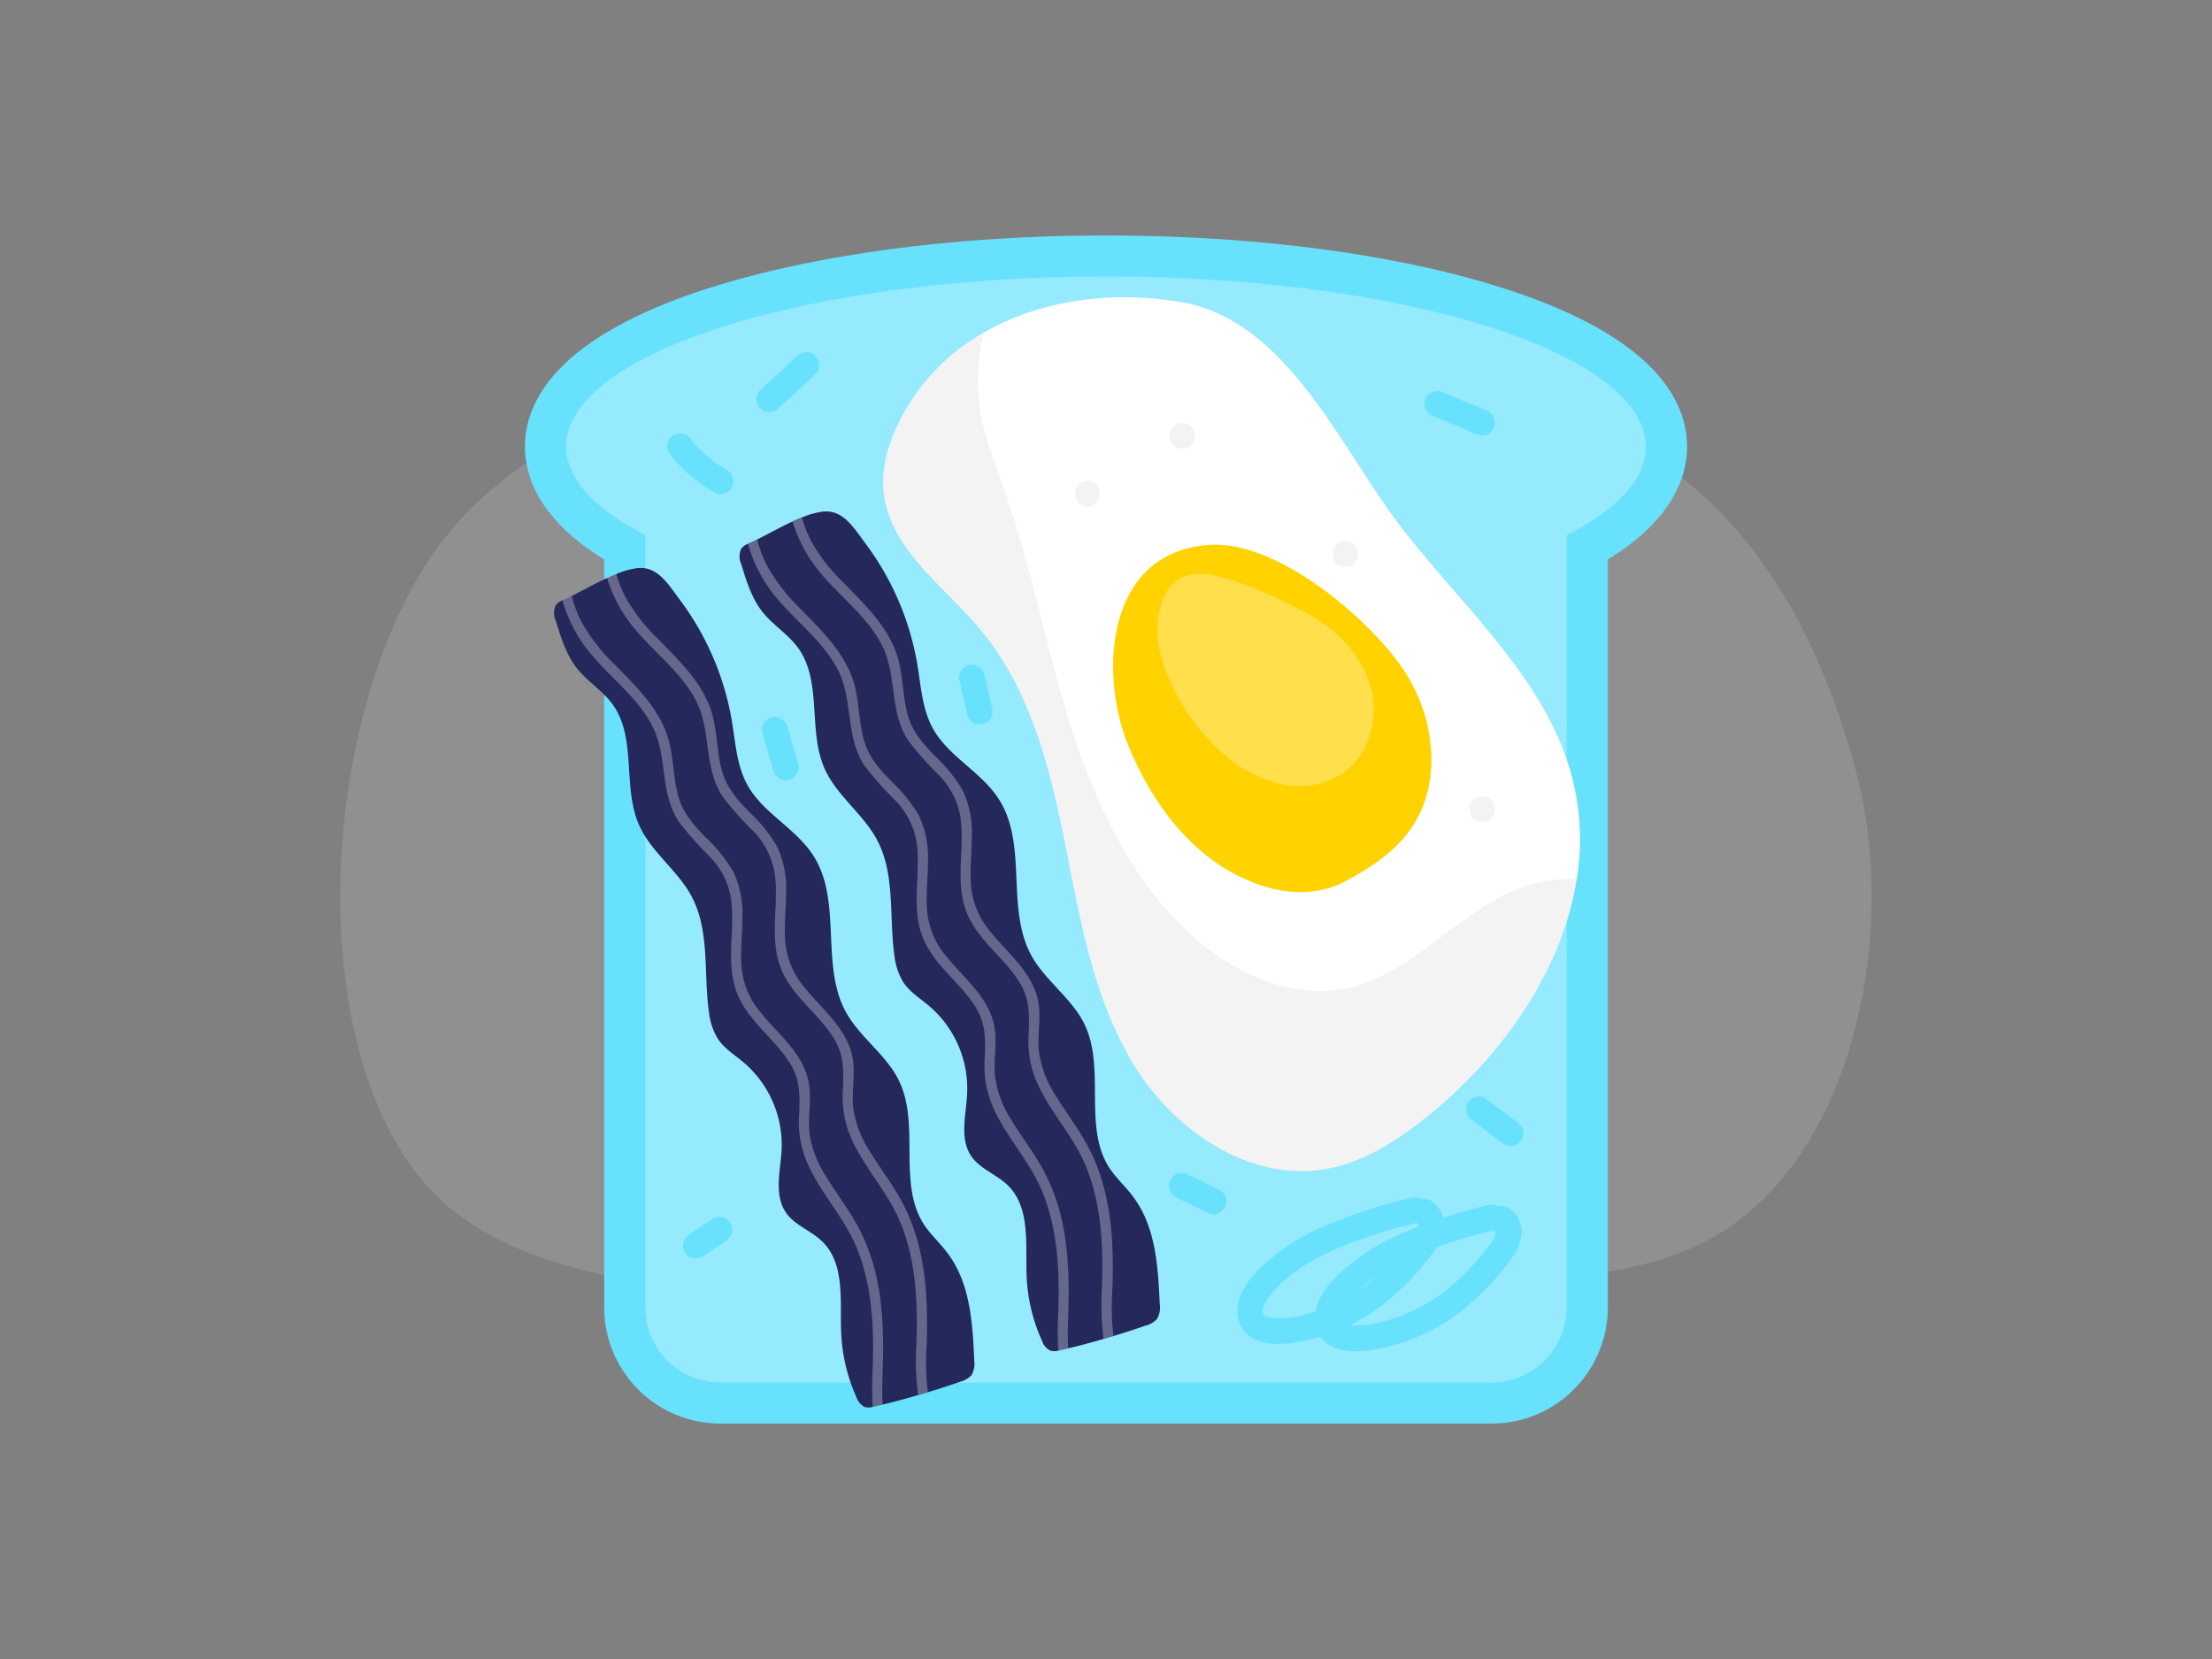 <svg id="Layer_1" data-name="Layer 1" xmlns="http://www.w3.org/2000/svg" viewBox="0 0 400 300"><rect x="0" y="0" width="400" height="300" fill="#808080" stroke="none"/><title>_</title><path d="M335.57,139.24c-9.78-36.4-29.53-59.9-62.55-67.5-45.71-10.51-103.5-11.08-147.72-.49-16.47,4-33,11.3-44.48,25.54-21.24,26.39-27,84.57-6.76,113.71,9,13,24,17.83,38.18,20.75,53.88,11.13,109.14,5,163.73.35,12.65-1.07,25.84-2.23,36.76-9.7C335.9,206.06,343.13,167.35,335.57,139.24Z" fill="#dddbdb" opacity="0.18"/><path d="M130.26,257.42a21,21,0,0,1-21-21V101.18c-11.72-7.21-14.33-15-14.33-20.4,0-8.3,5.86-20.05,33.8-28.85,19.15-6,44.46-9.35,71.27-9.35s52.12,3.32,71.27,9.35c27.94,8.8,33.8,20.55,33.8,28.85,0,5.45-2.61,13.19-14.33,20.4V236.42a21,21,0,0,1-21,21Z" fill="#68e1fd"/><path d="M200,50c-53.91,0-97.62,13.77-97.62,30.75,0,5.88,5.24,11.37,14.33,16v139.6A13.55,13.55,0,0,0,130.26,250H269.74a13.55,13.55,0,0,0,13.55-13.55V96.82c9.09-4.67,14.33-10.16,14.33-16C297.62,63.8,253.91,50,200,50Z" fill="#fff" opacity="0.3"/><path d="M175.68,248.67a4.15,4.15,0,0,1-2,1.18c-1.95.68-3.91,1.31-5.88,1.91l-1.77.52q-3.18.93-6.41,1.71c-.47.11-.93.21-1.39.33l-.42.09a2.63,2.63,0,0,1-1.5,0,3.09,3.09,0,0,1-1.42-1.72,31.45,31.45,0,0,1-2.77-11.52c-.27-5.81.76-12.54-3.38-16.62-2-2-5-2.94-6.6-5.26-2.24-3.23-1-7.57-.79-11.48a19.63,19.63,0,0,0-6.77-15.6c-1.67-1.42-3.63-2.59-4.82-4.44a11.85,11.85,0,0,1-1.56-4.74c-1-7,.2-14.63-3.12-20.9-2.51-4.75-7.33-8-9.51-12.93-3.06-6.9-.37-15.76-4.81-21.86-1.79-2.45-4.51-4.08-6.41-6.46s-2.93-5.59-3.84-8.62a3.31,3.31,0,0,1,0-2.84,2.74,2.74,0,0,1,1.14-.84l.31-.14c.44-.19.89-.4,1.37-.64,2-1,4.2-2.24,6.41-3.26.56-.26,1.12-.51,1.68-.73a15.54,15.54,0,0,1,3.7-1.06c3.73-.49,5.67,2.83,7.78,5.66a50.7,50.7,0,0,1,9.45,22c.65,3.92.87,8,2.79,11.51,2.85,5.18,8.88,7.91,12,12.91,5.19,8.19,1.16,19.68,5.83,28.19,2.53,4.59,7.3,7.69,9.59,12.4,3.91,8.05-.35,18.64,4.58,26.1,1.2,1.79,2.83,3.24,4.14,5,4.14,5.38,4.6,12.63,4.89,19.42A4.27,4.27,0,0,1,175.68,248.67Z" fill="#24285b"/><path d="M159.62,247.72c-.06,2-.15,4.16,0,6.27-.47.11-.93.21-1.39.33l-.42.09a63.5,63.5,0,0,1,0-7c.25-7.27-.07-14.73-2.81-21.58-2.25-5.6-6.58-10-9-15.49a18.56,18.56,0,0,1-1.5-8.67c.16-3.2.24-6.13-1.41-9-2.62-4.5-7.25-7.51-9.46-12.28-2.64-5.64-.65-11.79-1.41-17.71a14,14,0,0,0-3.87-7.77,61.87,61.87,0,0,1-5.49-6.17c-3.62-5.24-2.07-12-4.92-17.48-2.54-4.93-7.1-8.37-10.67-12.51a26.4,26.4,0,0,1-5.57-10.22l.31-.14c.44-.19.89-.4,1.37-.64a21.76,21.76,0,0,0,1.84,4.83,33.69,33.69,0,0,0,6,7.65c4.26,4.36,8.8,8.67,10,14.9.62,3,.63,6.19,1.54,9.17.85,2.82,2.77,5,4.78,7.06a27.64,27.64,0,0,1,5.06,6.25,17.84,17.84,0,0,1,1.64,8.5c0,3.08-.43,6.18-.09,9.26a14.51,14.51,0,0,0,3.31,7.6c3,3.81,7.26,7,8.59,11.93.89,3.23,0,6.55.32,9.83a19.22,19.22,0,0,0,3.08,8.13c1.52,2.5,3.28,4.86,4.8,7.37a34.9,34.9,0,0,1,3.7,8.5C159.67,234.91,159.84,241.35,159.62,247.72Z" fill="#fff" opacity="0.3"/><path d="M167.79,251.76l-1.77.52a48.88,48.88,0,0,1-.3-9.43c.25-7.27-.07-14.73-2.81-21.57-2.24-5.6-6.58-10-9-15.49a18.72,18.72,0,0,1-1.49-8.68c.14-3.19.23-6.13-1.43-9-2.62-4.49-7.24-7.5-9.46-12.26-2.63-5.66-.64-11.8-1.41-17.72a14.08,14.08,0,0,0-3.85-7.77,60.85,60.85,0,0,1-5.5-6.18c-3.62-5.24-2.06-12-4.91-17.47-2.55-4.93-7.11-8.38-10.68-12.51a26.69,26.69,0,0,1-5.43-9.74c.56-.26,1.12-.51,1.68-.73a21.42,21.42,0,0,0,1.7,4.29,32.91,32.91,0,0,0,6,7.65c4.25,4.38,8.8,8.67,10,14.91.61,3,.62,6.18,1.53,9.16.87,2.82,2.78,5,4.79,7.06a27.64,27.64,0,0,1,5.06,6.26,17.81,17.81,0,0,1,1.63,8.49c0,3.08-.42,6.19-.08,9.27a14.7,14.7,0,0,0,3.31,7.6c3,3.81,7.25,7.05,8.59,11.93.9,3.24,0,6.54.32,9.82a19.22,19.22,0,0,0,3.08,8.13c1.52,2.51,3.29,4.86,4.81,7.38a34.13,34.13,0,0,1,3.68,8.5c1.75,6.17,1.92,12.63,1.72,19A45.49,45.49,0,0,0,167.79,251.76Z" fill="#fff" opacity="0.3"/><path d="M209.23,238.51a4.15,4.15,0,0,1-2,1.18c-1.95.68-3.91,1.31-5.88,1.91l-1.77.52q-3.18.93-6.42,1.71l-1.38.33-.42.09a2.63,2.63,0,0,1-1.5-.05,3.06,3.06,0,0,1-1.42-1.72A31.25,31.25,0,0,1,185.66,231c-.27-5.81.76-12.54-3.38-16.62-2-2-5-2.93-6.61-5.26-2.23-3.22-.95-7.56-.78-11.48A19.6,19.6,0,0,0,168.12,182c-1.67-1.43-3.63-2.6-4.82-4.45a11.85,11.85,0,0,1-1.56-4.74c-1-7,.2-14.63-3.13-20.9-2.5-4.75-7.32-8-9.5-12.93-3.06-6.9-.37-15.76-4.81-21.85-1.79-2.46-4.52-4.09-6.42-6.47s-2.92-5.59-3.83-8.62a3.31,3.31,0,0,1,0-2.84,2.83,2.83,0,0,1,1.14-.84l.31-.14c.44-.19.89-.4,1.37-.64,2-1,4.2-2.24,6.4-3.26.57-.26,1.13-.51,1.69-.73a15.54,15.54,0,0,1,3.7-1.06c3.73-.49,5.67,2.83,7.78,5.66a50.7,50.7,0,0,1,9.45,22c.65,3.92.87,8,2.79,11.51,2.85,5.18,8.88,7.91,12,12.91,5.19,8.19,1.16,19.68,5.83,28.19,2.53,4.59,7.3,7.69,9.59,12.4,3.91,8.05-.35,18.64,4.58,26.1,1.2,1.79,2.83,3.24,4.14,5,4.14,5.38,4.6,12.64,4.89,19.42A4.27,4.27,0,0,1,209.23,238.51Z" fill="#24285b"/><path d="M193.17,237.56c-.06,2-.15,4.16,0,6.27l-1.38.33-.42.09a63.5,63.5,0,0,1,0-7c.25-7.27-.07-14.73-2.81-21.58-2.25-5.59-6.58-10-9-15.48a18.62,18.62,0,0,1-1.5-8.68c.16-3.2.24-6.13-1.41-9-2.62-4.5-7.25-7.51-9.47-12.27-2.63-5.65-.64-11.79-1.4-17.72a14,14,0,0,0-3.87-7.76,63.12,63.12,0,0,1-5.49-6.18c-3.62-5.24-2.07-12-4.92-17.48-2.54-4.92-7.1-8.37-10.67-12.5a26.51,26.51,0,0,1-5.57-10.23l.31-.14c.44-.19.89-.4,1.37-.64a21.57,21.57,0,0,0,1.84,4.83,33.69,33.69,0,0,0,5.95,7.65c4.26,4.36,8.8,8.67,10.05,14.9.62,3,.62,6.19,1.54,9.17.85,2.82,2.77,5,4.78,7.06a27.87,27.87,0,0,1,5.06,6.25,17.86,17.86,0,0,1,1.64,8.5c0,3.08-.43,6.18-.09,9.27a14.51,14.51,0,0,0,3.31,7.59c3,3.81,7.26,7,8.59,11.93.89,3.24,0,6.55.32,9.83A19.08,19.08,0,0,0,183,202.7c1.52,2.5,3.28,4.86,4.8,7.37a34.8,34.8,0,0,1,3.7,8.51C193.22,224.75,193.39,231.19,193.17,237.56Z" fill="#fff" opacity="0.3"/><path d="M201.34,241.6l-1.77.52a48.86,48.86,0,0,1-.3-9.43c.24-7.27-.07-14.73-2.81-21.56-2.24-5.61-6.58-10-9-15.5A19,19,0,0,1,186,187c.15-3.19.24-6.13-1.42-9-2.62-4.49-7.24-7.49-9.46-12.26-2.63-5.65-.64-11.8-1.41-17.72a14.08,14.08,0,0,0-3.85-7.77,61.83,61.83,0,0,1-5.5-6.17c-3.62-5.25-2.07-12-4.91-17.48-2.55-4.93-7.11-8.38-10.68-12.51a26.86,26.86,0,0,1-5.44-9.74c.57-.26,1.13-.51,1.69-.73a21.74,21.74,0,0,0,1.7,4.3,33.07,33.07,0,0,0,6,7.64c4.25,4.38,8.8,8.67,10,14.91.61,3,.62,6.18,1.53,9.16.87,2.83,2.78,5,4.79,7.06a27.92,27.92,0,0,1,5.06,6.26,17.81,17.81,0,0,1,1.63,8.49c0,3.09-.42,6.19-.08,9.27a14.7,14.7,0,0,0,3.31,7.6c3,3.81,7.25,7.05,8.59,11.93.89,3.24,0,6.54.32,9.82a19.12,19.12,0,0,0,3.08,8.13c1.52,2.51,3.29,4.86,4.8,7.38a34.16,34.16,0,0,1,3.69,8.5c1.75,6.17,1.92,12.63,1.72,19A45.47,45.47,0,0,0,201.34,241.6Z" fill="#fff" opacity="0.3"/><path d="M285.12,159c-2.61,16.64-13.75,32.33-27.3,43.12-5.24,4.17-11.06,7.93-17.65,9.2-13.79,2.64-27.62-6.6-35-18.55s-9.78-26.21-12.53-40-6.27-28-15.25-38.8c-6.66-8-16.53-14.68-17.61-25-.47-4.51.92-9,3-13.08a37.9,37.9,0,0,1,15.09-15.73c10.48-6.06,23.65-7.64,35.91-5.49,19,3.33,28.78,26.51,39.28,40.25,11.45,15,27,28.13,31.43,46.48A44.55,44.55,0,0,1,285.12,159Z" fill="#fff"/><path d="M204.08,134.94c3.92,9.51,10.25,18.45,19.37,23.21,6.28,3.27,13.49,4.59,19.88,1.18,4-2.12,7.86-4.61,10.75-8.08,7-8.38,5.66-20.92.07-29.61-6.09-9.46-22.76-23.57-34.82-23.13C200.09,99.22,198.54,121.48,204.08,134.94Z" fill="#ffd200"/><path d="M285.12,159c-2.61,16.64-13.75,32.33-27.3,43.12-5.24,4.17-11.06,7.93-17.65,9.2-13.79,2.64-27.62-6.6-35-18.55s-9.78-26.21-12.53-40-6.27-28-15.25-38.8c-6.66-8-16.53-14.68-17.61-25-.47-4.51.92-9,3-13.08a37.9,37.9,0,0,1,15.09-15.73,36.88,36.88,0,0,0-.65,13.93c.77,5,2.72,9.69,4.39,14.45,5,14.3,7.69,29.31,12.33,43.72s11.6,28.66,23.28,38.32c7.31,6,17,10.13,26.27,8.18,12.71-2.65,21.18-15.5,33.72-18.9A25.38,25.38,0,0,1,285.12,159Z" opacity="0.05"/><path d="M210.12,119.26a37.27,37.27,0,0,0,10.23,16.26,24.63,24.63,0,0,0,10.79,6.16,14.75,14.75,0,0,0,12-2.08c4.69-3.44,6.29-10.14,4.63-15.72s-6.08-10-11.19-12.83c-4.6-2.52-13.6-6.84-18.94-7.26C209.27,103.13,208.24,113.2,210.12,119.26Z" fill="#fff" opacity="0.3"/><path d="M268,144c-3,0-3,4.65,0,4.65S271,144,268,144Z" opacity="0.05"/><path d="M213.78,76.47c-3,0-3,4.66,0,4.66S216.78,76.47,213.78,76.47Z" opacity="0.05"/><path d="M196.66,86.93c-3,0-3,4.66,0,4.66S199.66,86.93,196.66,86.93Z" opacity="0.05"/><path d="M243.26,97.87c-3,0-3,4.66,0,4.66S246.26,97.87,243.26,97.87Z" opacity="0.05"/><path d="M258.51,217a2.36,2.36,0,0,0-1.64-.2,2.18,2.18,0,0,0-1.71-.2,95.36,95.36,0,0,0-17.4,5.9,38.87,38.87,0,0,0-7.39,4.64c-2.31,1.85-4.71,4.12-5.93,6.86-1.45,3.26-.63,7,2.9,8.38,2.65,1.07,5.84.6,8.57.08a35.14,35.14,0,0,0,16-8.08,45.85,45.85,0,0,0,7.07-7.66,8.74,8.74,0,0,0,2.14-5.28A5.08,5.08,0,0,0,258.51,217Zm-9.62,13.85a31.06,31.06,0,0,1-12.65,6.78,16.58,16.58,0,0,1-6.48.63c-.49-.08-1.24-.26-1.41-.77-.3-.9.61-2.22,1.08-2.87,2.73-3.75,7-6.39,11.17-8.33a91.7,91.7,0,0,1,15.68-5.17C257.67,222.45,249.94,230,248.89,230.87Z" fill="#68e1fd"/><path d="M272.51,218.32a2.22,2.22,0,0,0-1.63-.2,2.14,2.14,0,0,0-1.71-.21,95.11,95.11,0,0,0-17.4,5.9,39.57,39.57,0,0,0-7.39,4.64c-2.31,1.85-4.72,4.13-5.93,6.86-1.45,3.27-.63,7,2.9,8.39,2.65,1.06,5.84.59,8.56.08a35.14,35.14,0,0,0,16-8.09A45.85,45.85,0,0,0,273,228a8.74,8.74,0,0,0,2.14-5.28A5,5,0,0,0,272.51,218.32Zm-9.61,13.84a30.94,30.94,0,0,1-12.65,6.78,16.58,16.58,0,0,1-6.48.64c-.49-.09-1.25-.26-1.42-.78-.29-.9.62-2.22,1.09-2.86,2.73-3.76,7-6.4,11.17-8.34a91.7,91.7,0,0,1,15.68-5.17C271.68,223.74,264,231.25,262.9,232.16Z" fill="#68e1fd"/><path d="M270,75.23a2.82,2.82,0,0,0-1.4-1.07l-8.06-3.36a2.32,2.32,0,0,0-1.8.23,2.32,2.32,0,0,0-.83,3.19,2.8,2.8,0,0,0,1.39,1.07l8.07,3.36a2.3,2.3,0,0,0,1.79-.23A2.4,2.4,0,0,0,270.24,77,2.35,2.35,0,0,0,270,75.23Z" fill="#68e1fd"/><path d="M221.7,216.63a2.33,2.33,0,0,0-1.07-1.4l-5.73-2.81a2.53,2.53,0,0,0-1.79-.23,2.37,2.37,0,0,0-1.39,1.07,2.34,2.34,0,0,0-.24,1.79,2.28,2.28,0,0,0,1.07,1.39l5.73,2.81a2.49,2.49,0,0,0,1.79.24,2.37,2.37,0,0,0,1.39-1.07A2.34,2.34,0,0,0,221.7,216.63Z" fill="#68e1fd"/><path d="M132.1,221.23a2.39,2.39,0,0,0-1.4-1.07,2.33,2.33,0,0,0-1.79.24l-4.28,2.85a2.56,2.56,0,0,0-1.07,1.39,2.41,2.41,0,0,0,.24,1.8,2.37,2.37,0,0,0,1.39,1.07,2.33,2.33,0,0,0,1.79-.24l4.28-2.85a2.34,2.34,0,0,0,.84-3.19Z" fill="#68e1fd"/><path d="M144.31,138.07l-1.92-6.65a2.33,2.33,0,1,0-4.49,1.24l1.92,6.65a2.33,2.33,0,1,0,4.49-1.24Z" fill="#68e1fd"/><path d="M179.42,128.11c-.47-2.06-.95-4.12-1.42-6.18a2.35,2.35,0,0,0-2.87-1.63,2.38,2.38,0,0,0-1.62,2.86c.47,2.06,1,4.12,1.42,6.19a2.33,2.33,0,0,0,4.49-1.24Z" fill="#68e1fd"/><path d="M275.4,204.28c-.07-.19-.15-.37-.23-.56a2.3,2.3,0,0,0-.84-.83l-5.7-4.29a2.38,2.38,0,0,0-1.79-.23,2.42,2.42,0,0,0-1.4,1.07,2.38,2.38,0,0,0-.23,1.79l.23.56a2.3,2.3,0,0,0,.84.83l5.7,4.29a2.36,2.36,0,0,0,1.8.23,2.4,2.4,0,0,0,1.39-1.07A2.29,2.29,0,0,0,275.4,204.28Z" fill="#68e1fd"/><path d="M147.46,64.35a2.38,2.38,0,0,0-3.29,0l-6.67,6.17a2.33,2.33,0,1,0,3.29,3.3l6.67-6.18A2.34,2.34,0,0,0,147.46,64.35Z" fill="#68e1fd"/><path d="M131.26,84.87a22.26,22.26,0,0,1-6.65-5.82,2.31,2.31,0,0,0-1.65-.69,2.35,2.35,0,0,0-1.64.69,2.3,2.3,0,0,0-.68,1.64,2.73,2.73,0,0,0,.68,1.65,26.64,26.64,0,0,0,7.59,6.55,2.33,2.33,0,1,0,2.35-4Z" fill="#68e1fd"/></svg>